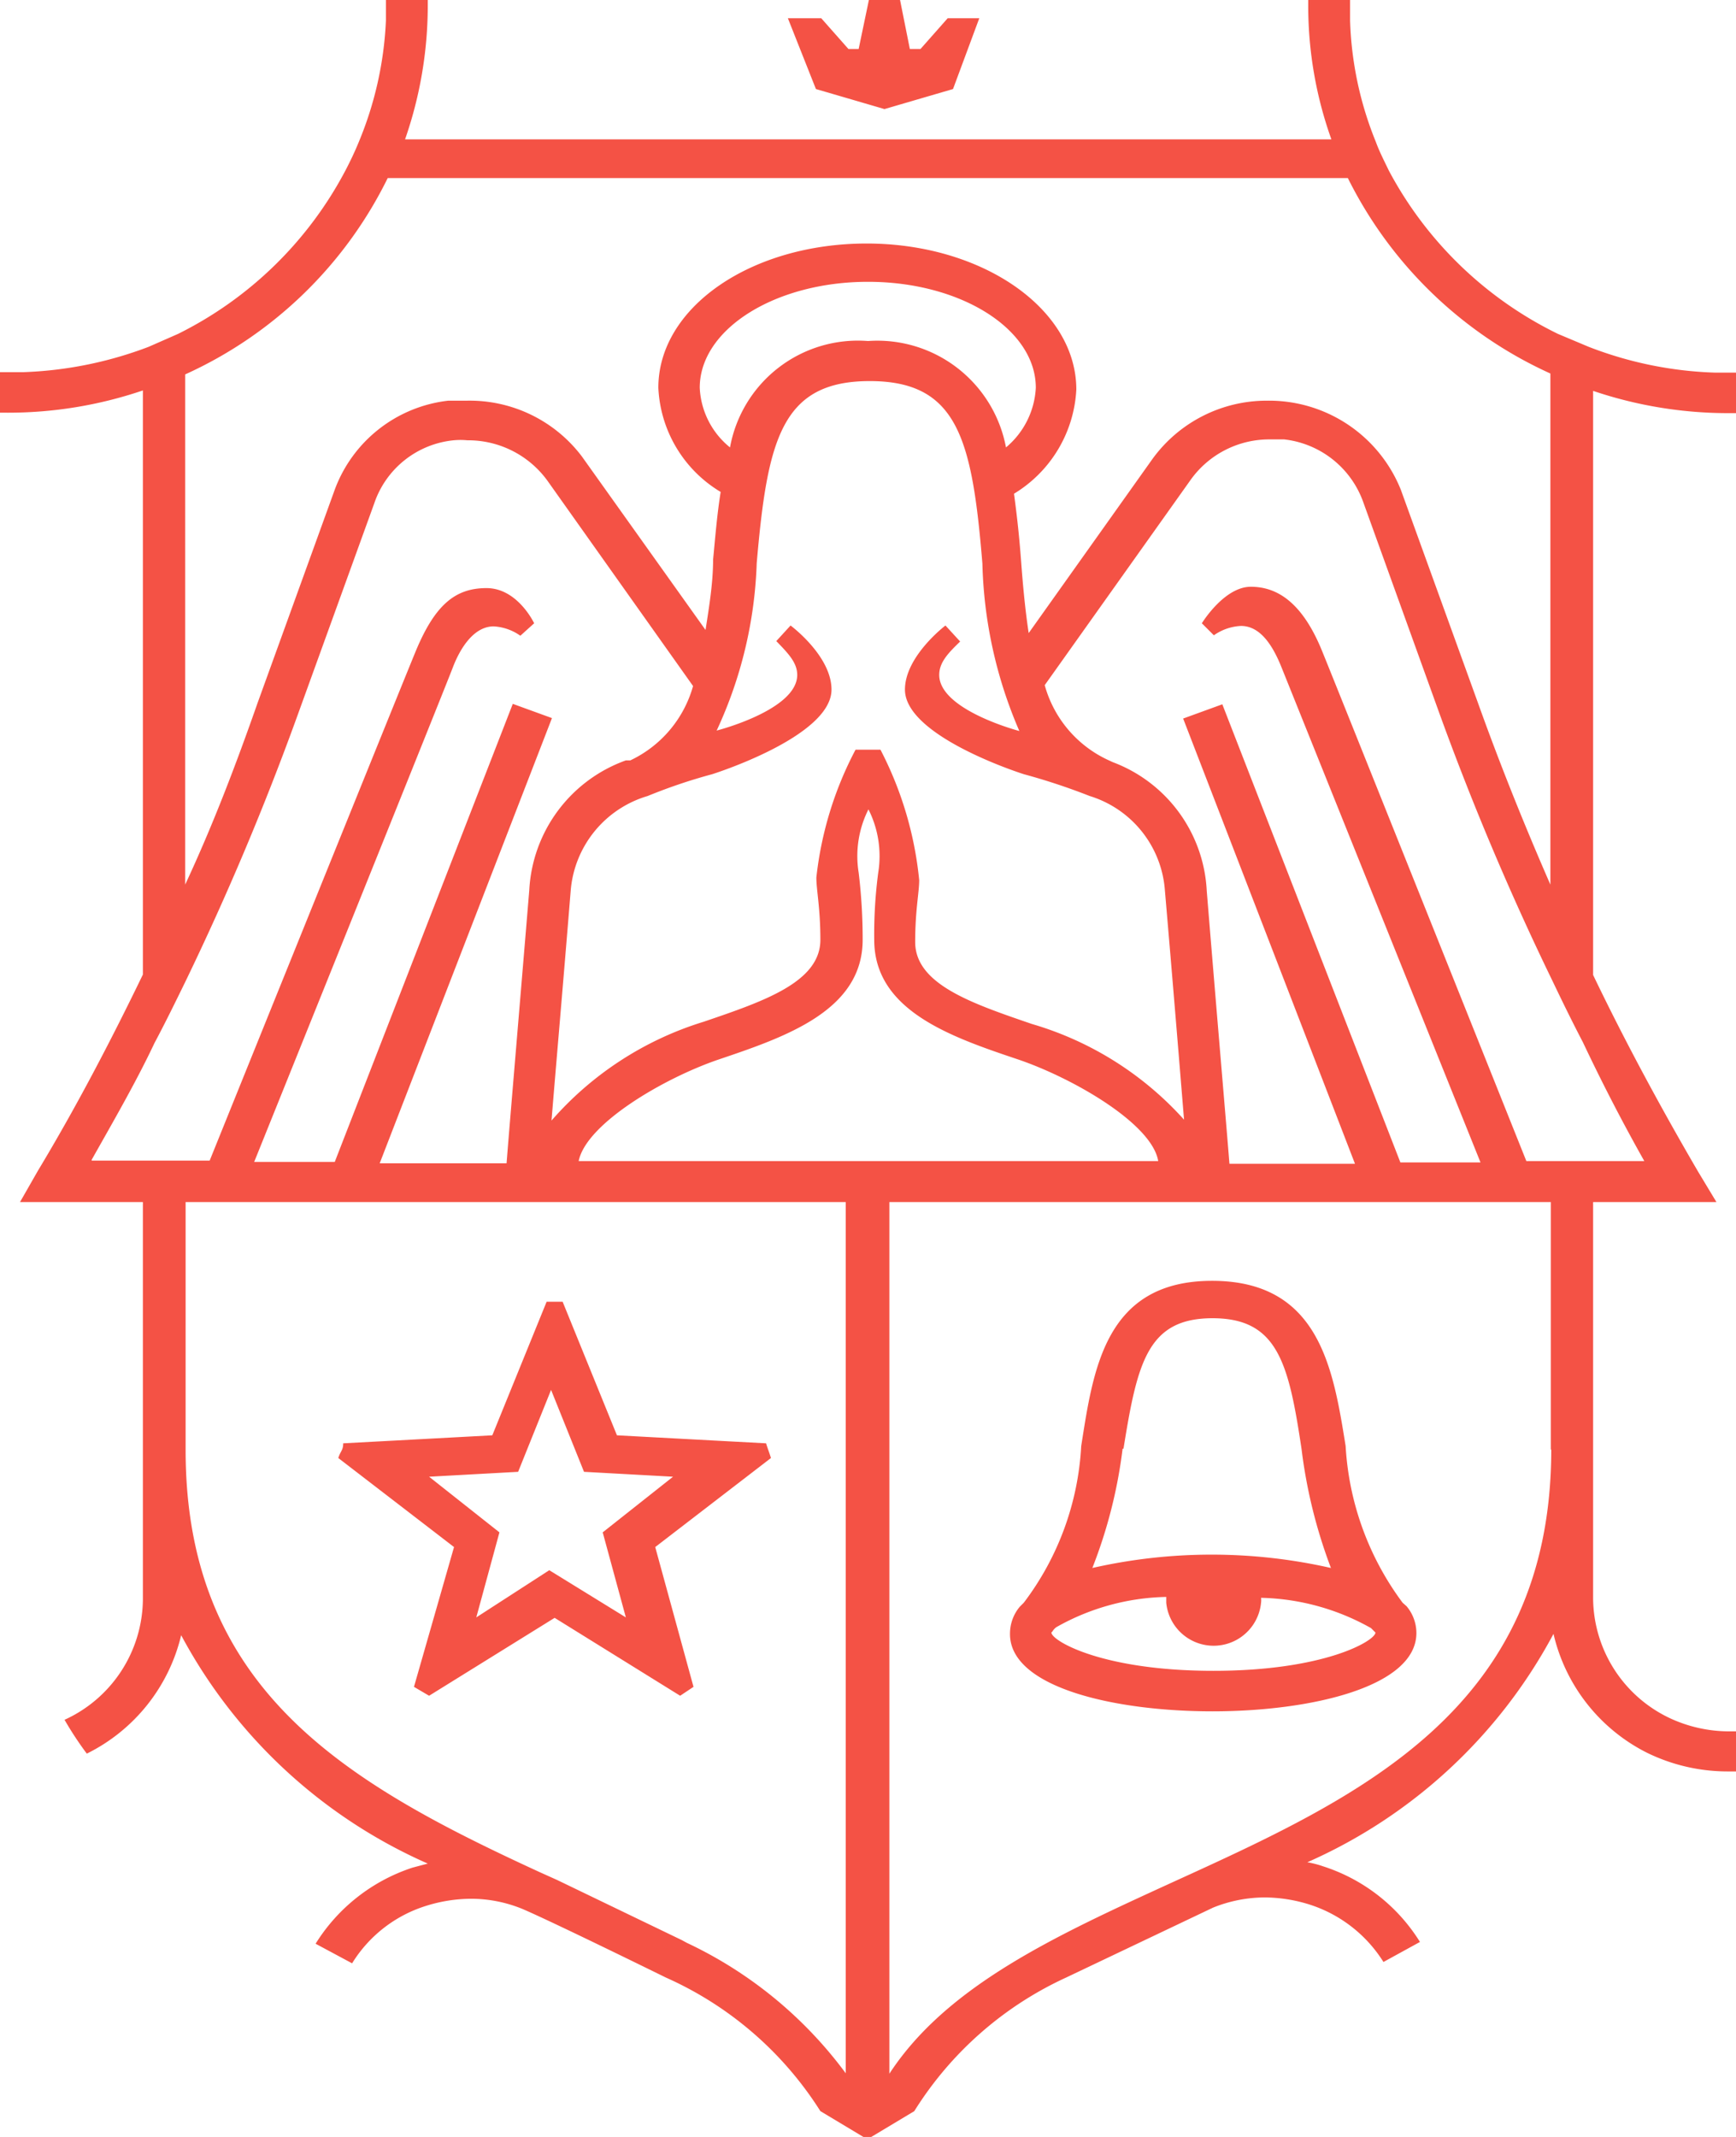 <svg xmlns="http://www.w3.org/2000/svg" width="39" height="48" viewBox="0 0 39 48" xml:space="preserve"><path data-name="pittogramma" d="M27.24 38.44c2.21 0 4.58-.55 4.58-1.76a.94.94 0 0 0-.22-.6l-.09-.08a6.51 6.51 0 0 1-1.28-3.52c-.28-1.74-.59-3.71-3-3.71s-2.67 2-2.94 3.71A6.39 6.39 0 0 1 23 36l-.09.09a.94.94 0 0 0-.22.6c-.02 1.2 2.31 1.75 4.55 1.75Zm-2-5.9c.31-1.93.54-2.93 2-2.93s1.71 1 2 2.94a11.45 11.45 0 0 0 .66 2.67 12.12 12.12 0 0 0-5.36 0 10.94 10.94 0 0 0 .68-2.68Zm-1.6 4.11a.35.35 0 0 1 .09-.1 5.22 5.22 0 0 1 2.47-.68V36a1.07 1.07 0 0 0 2.13 0 .41.41 0 0 0 0-.11 5.26 5.26 0 0 1 2.47.68l.1.1c0 .18-1.13.86-3.64.86s-3.64-.68-3.64-.86Zm-14 1.44 2.82-1.75 2.82 1.75.3-.2-.86-3.14 2.6-2c-.05-.16-.06-.17-.11-.33l-3.35-.18-1.22-3h-.36l-1.22 3-3.35.18c0 .16-.06.17-.11.33l2.6 2-.9 3.14Zm0-4.92 2-.11.74-1.84.74 1.84 2 .11-1.58 1.25.52 1.91-1.72-1.06-1.64 1.06.52-1.91ZM18.33 2 17.7.41h.75l.61.69h.23l.23-1.1h.7l.22 1.1h.24l.61-.69H22L21.41 2l-1.54.45Zm20.53 7.28H39v-.91h-.47a8.56 8.56 0 0 1-2.84-.58L35 7.5a8.54 8.54 0 0 1-3.8-3.67c-.1-.21-.21-.42-.29-.64a7.85 7.85 0 0 1-.58-2.73V0h-.94v.13a8.9 8.9 0 0 0 .52 3H9.1a9.15 9.15 0 0 0 .51-3V0h-.94v.46a8 8 0 0 1-.61 2.73c-.09.22-.19.43-.3.64A8.54 8.54 0 0 1 4 7.5l-.66.29a8.75 8.75 0 0 1-2.83.57H0v.91h.13a9.42 9.42 0 0 0 3.08-.5v13.12c-.72 1.49-1.51 3-2.36 4.41l-.4.7h2.76v8.93a3 3 0 0 1-1.76 2.7 7.66 7.66 0 0 0 .5.76 4 4 0 0 0 2.12-2.66 11.57 11.57 0 0 0 5.54 5.13l-.34.09a4.05 4.05 0 0 0-2.18 1.71l.82.44a3 3 0 0 1 1.66-1.29 3.43 3.43 0 0 1 1-.16 3.05 3.05 0 0 1 1.17.23c.7.3 3.22 1.54 3.22 1.54a7.91 7.91 0 0 1 3.47 3l1 .6h.11l1-.6a7.91 7.91 0 0 1 3.41-3l3.3-1.57a3.13 3.13 0 0 1 1.17-.23 3.43 3.43 0 0 1 1 .16 3.06 3.06 0 0 1 1.66 1.29l.82-.45a4 4 0 0 0-2.18-1.7 2.25 2.25 0 0 0-.35-.09 11.55 11.55 0 0 0 5.53-5.13 4 4 0 0 0 2.1 2.67 4.12 4.12 0 0 0 1.82.42H39v-.9h-.14a3.17 3.17 0 0 1-1.31-.28 3 3 0 0 1-1.76-2.7V27h2.77l-.41-.68c-.84-1.44-1.64-2.92-2.36-4.42V8.78a9.47 9.47 0 0 0 3.07.5Zm-34.7-.87A9.38 9.38 0 0 0 8.71 4h21.57a9.42 9.42 0 0 0 4.55 4.39v11.48c-.59-1.35-1.14-2.72-1.63-4.09L31.47 11a3.19 3.19 0 0 0-3-2 3.17 3.17 0 0 0-2.58 1.31l-2.78 3.91c-.08-.53-.13-1.07-.17-1.61s-.09-1-.16-1.52a2.91 2.91 0 0 0 1.4-2.34c0-1.82-2.12-3.28-4.71-3.28s-4.68 1.43-4.68 3.24a2.88 2.88 0 0 0 1.4 2.34c-.08.5-.12 1-.17 1.52 0 .52-.09 1.07-.17 1.58l-2.78-3.9A3.16 3.16 0 0 0 10.49 9h-.42a3.09 3.09 0 0 0-2.55 2l-1.73 4.78c-.48 1.37-1 2.74-1.63 4.09V8.41Zm15.62 8.43h-.56a8 8 0 0 0-.88 2.87c0 .29.09.68.09 1.4 0 .95-1.27 1.38-2.62 1.84a7.43 7.43 0 0 0-3.42 2.22c.09-1.11.25-2.94.43-5.15a2.42 2.42 0 0 1 1.73-2.14 12.22 12.22 0 0 1 1.45-.49s2.68-.84 2.68-1.9c0-.76-.92-1.44-.92-1.44l-.32.35c.26.27.47.48.47.76 0 .79-1.81 1.25-1.81 1.25a9.65 9.65 0 0 0 .9-3.76c.24-2.78.56-4.09 2.54-4.09s2.3 1.31 2.53 4.1a10.06 10.06 0 0 0 .83 3.76s-1.8-.47-1.8-1.26c0-.28.2-.49.47-.75l-.33-.36s-.91.69-.91 1.44c0 1.06 2.67 1.9 2.67 1.9a14.23 14.23 0 0 1 1.48.49A2.4 2.4 0 0 1 26.17 20c.19 2.21.34 4.05.43 5.15A7.38 7.38 0 0 0 23.18 23c-1.34-.46-2.62-.89-2.62-1.84 0-.72.09-1.11.09-1.39a8.06 8.06 0 0 0-.87-2.93Zm-3.38-6.79a1.83 1.83 0 0 1-.68-1.34c0-1.32 1.7-2.38 3.78-2.38s3.77 1.06 3.77 2.38a1.87 1.87 0 0 1-.67 1.34 2.94 2.94 0 0 0-3.1-2.39 2.92 2.92 0 0 0-3.1 2.39Zm-14.34 16c.49-.87 1-1.75 1.41-2.62.24-.45.46-.9.68-1.35a62.61 62.61 0 0 0 2.53-6l1.73-4.78a2.1 2.1 0 0 1 1.78-1.41 1.62 1.62 0 0 1 .31 0 2.2 2.2 0 0 1 1.8.91l3.27 4.61a2.63 2.63 0 0 1-1.41 1.67h-.1A3.28 3.28 0 0 0 11.89 20c-.23 2.77-.43 5.12-.51 6.13H8.53l3.87-10-.88-.32-4 10.29H5.71S10 15.45 10.17 15s.48-.93.92-.93a1.14 1.14 0 0 1 .6.21L12 14s-.37-.79-1.07-.79-1.16.37-1.6 1.44-4.62 11.42-4.62 11.42H2.06ZM19 46.57a9.42 9.42 0 0 0-3.57-2.93l-.11-.06-2.8-1.35-.4-.18c-4.35-2-7.95-4.09-7.95-9.48V27H19v19.57Zm-6-20.49c.17-.84 1.91-1.86 3.14-2.28 1.51-.51 3.24-1.1 3.24-2.69a12.32 12.32 0 0 0-.09-1.51 2.33 2.33 0 0 1 .22-1.42 2.33 2.33 0 0 1 .22 1.42 10.53 10.53 0 0 0-.09 1.51c0 1.59 1.72 2.18 3.24 2.69 1.23.42 3 1.44 3.14 2.28Zm21.85 6.47c0 5.86-4.32 7.82-8.51 9.73-2.6 1.19-5.06 2.31-6.36 4.3V27h14.86v5.57Zm2.1-6.47h-2.66S30.14 15.7 29.7 14.62s-1-1.44-1.6-1.44S27 14 27 14l.27.27a1.15 1.15 0 0 1 .61-.21c.43 0 .71.43.91.93l4.47 11.12h-1.8l-4-10.29-.88.32 3.86 10h-2.82c-.08-1-.28-3.31-.51-6.13A3.26 3.26 0 0 0 25 17.12l-.13-.06a2.62 2.62 0 0 1-1.4-1.67l3.27-4.6a2.17 2.17 0 0 1 1.8-.92h.31a2.14 2.14 0 0 1 1.78 1.42l1.72 4.77a62.68 62.68 0 0 0 2.54 6c.21.44.43.89.67 1.35.44.93.89 1.8 1.38 2.67Z" style="fill:#f45245"/></svg>